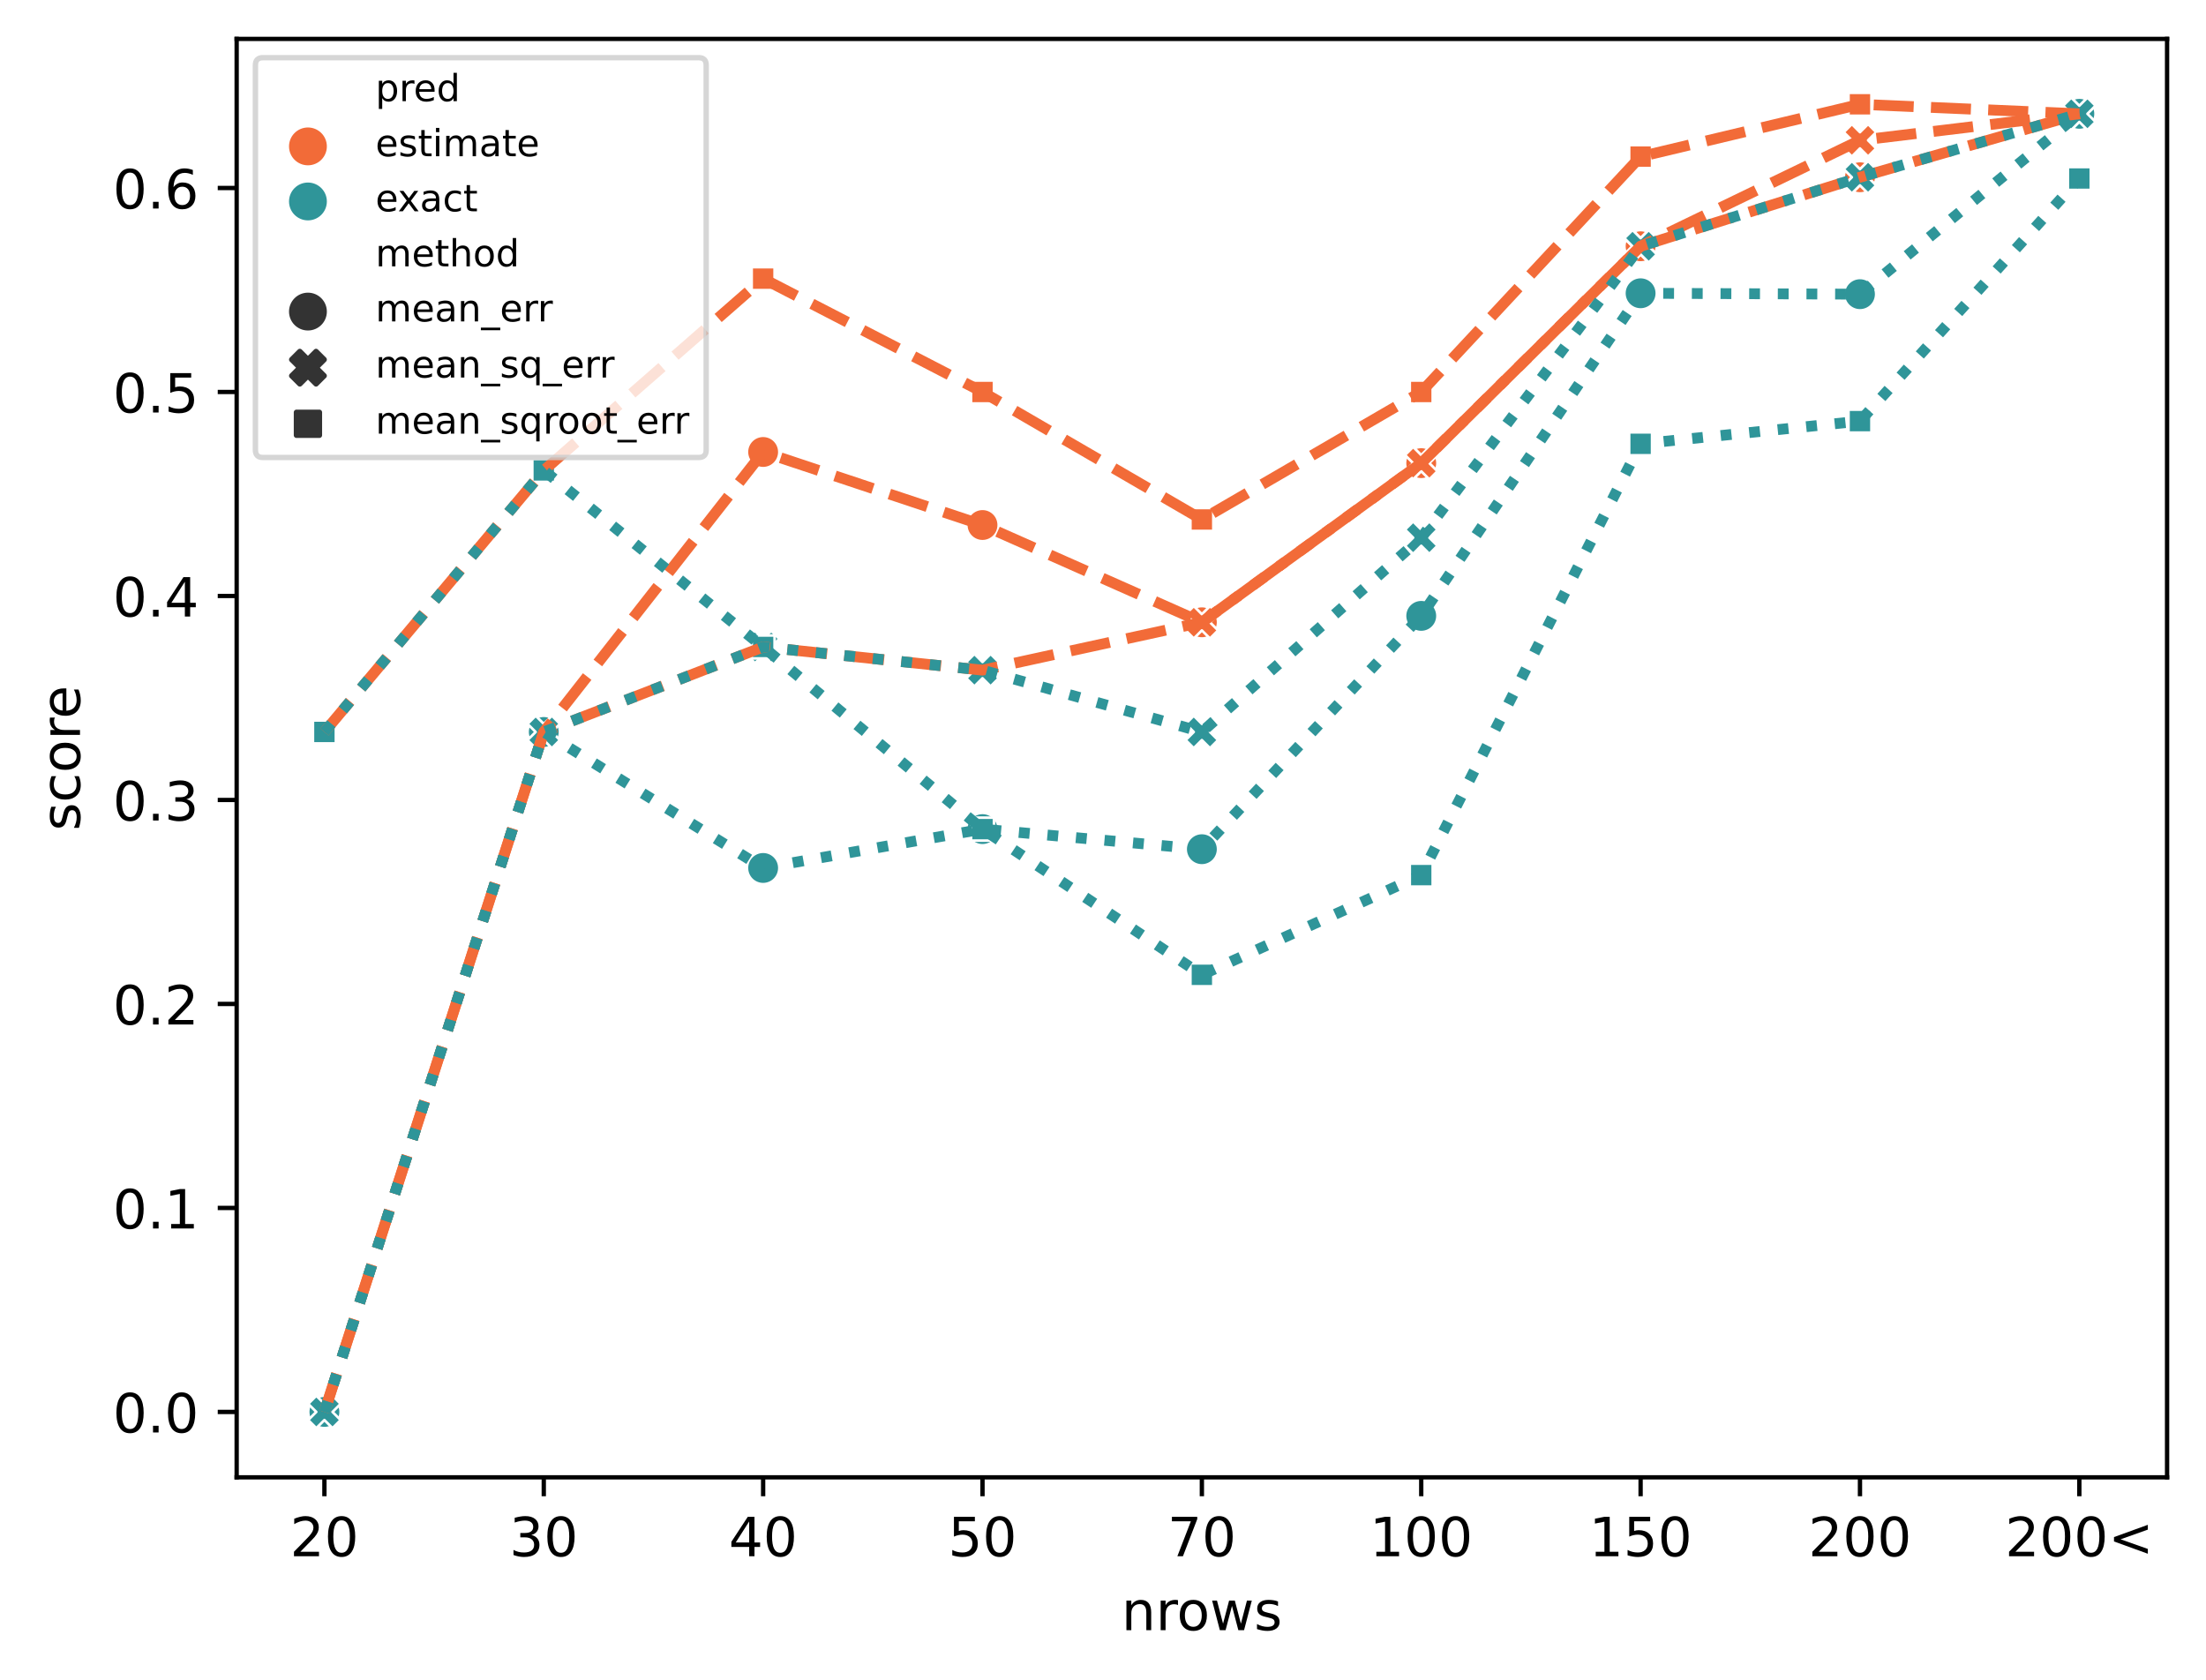 <?xml version="1.0" encoding="utf-8" standalone="no"?>
<!DOCTYPE svg PUBLIC "-//W3C//DTD SVG 1.1//EN"
  "http://www.w3.org/Graphics/SVG/1.1/DTD/svg11.dtd">
<!-- Created with matplotlib (https://matplotlib.org/) -->
<svg height="310.868pt" version="1.1" viewBox="0 0 408.101 310.868" width="408.101pt" xmlns="http://www.w3.org/2000/svg" xmlns:xlink="http://www.w3.org/1999/xlink">
 <defs>
  <style type="text/css">*{stroke-linecap:butt;stroke-linejoin:round;}</style>
 </defs>
 <g id="figure_1">
  <g id="patch_1">
   <path d="M 0 310.868 
L 408.101 310.868 
L 408.101 0 
L 0 0 
z
" style="fill:#ffffff;"/>
  </g>
  <g id="axes_1">
   <g id="patch_2">
    <path d="M 43.781 273.312 
L 400.901 273.312 
L 400.901 7.2 
L 43.781 7.2 
z
" style="fill:#ffffff;"/>
   </g>
   <g id="PathCollection_1">
    <path clip-path="url(#p9753271d50)" d="M 384.669 24.055 
C 385.464 24.055 386.227 23.739 386.79 23.177 
C 387.352 22.614 387.669 21.851 387.669 21.055 
C 387.669 20.26 387.352 19.497 386.79 18.934 
C 386.227 18.372 385.464 18.055 384.669 18.055 
C 383.873 18.055 383.11 18.372 382.547 18.934 
C 381.985 19.497 381.669 20.26 381.669 21.055 
C 381.669 21.851 381.985 22.614 382.547 23.177 
C 383.11 23.739 383.873 24.055 384.669 24.055 
z
" style="fill:#f26b38;stroke:#ffffff;stroke-width:0.48;"/>
    <path clip-path="url(#p9753271d50)" d="M 344.087 35.793 
C 344.882 35.793 345.645 35.476 346.208 34.914 
C 346.771 34.351 347.087 33.588 347.087 32.793 
C 347.087 31.997 346.771 31.234 346.208 30.671 
C 345.645 30.109 344.882 29.793 344.087 29.793 
C 343.291 29.793 342.528 30.109 341.965 30.671 
C 341.403 31.234 341.087 31.997 341.087 32.793 
C 341.087 33.588 341.403 34.351 341.965 34.914 
C 342.528 35.476 343.291 35.793 344.087 35.793 
z
" style="fill:#f26b38;stroke:#ffffff;stroke-width:0.48;"/>
    <path clip-path="url(#p9753271d50)" d="M 60.014 264.216 
C 60.81 264.216 61.573 263.9 62.135 263.337 
C 62.698 262.775 63.014 262.012 63.014 261.216 
C 63.014 260.42 62.698 259.657 62.135 259.095 
C 61.573 258.532 60.81 258.216 60.014 258.216 
C 59.218 258.216 58.455 258.532 57.893 259.095 
C 57.33 259.657 57.014 260.42 57.014 261.216 
C 57.014 262.012 57.33 262.775 57.893 263.337 
C 58.455 263.9 59.218 264.216 60.014 264.216 
z
" style="fill:#f26b38;stroke:#ffffff;stroke-width:0.48;"/>
    <path clip-path="url(#p9753271d50)" d="M 100.596 138.418 
C 101.391 138.418 102.155 138.102 102.717 137.539 
C 103.28 136.976 103.596 136.213 103.596 135.418 
C 103.596 134.622 103.28 133.859 102.717 133.296 
C 102.155 132.734 101.391 132.418 100.596 132.418 
C 99.8 132.418 99.037 132.734 98.474 133.296 
C 97.912 133.859 97.596 134.622 97.596 135.418 
C 97.596 136.213 97.912 136.976 98.474 137.539 
C 99.037 138.102 99.8 138.418 100.596 138.418 
z
" style="fill:#f26b38;stroke:#ffffff;stroke-width:0.48;"/>
    <path clip-path="url(#p9753271d50)" d="M 141.178 86.618 
C 141.973 86.618 142.736 86.302 143.299 85.74 
C 143.862 85.177 144.178 84.414 144.178 83.618 
C 144.178 82.823 143.862 82.06 143.299 81.497 
C 142.736 80.934 141.973 80.618 141.178 80.618 
C 140.382 80.618 139.619 80.934 139.056 81.497 
C 138.494 82.06 138.178 82.823 138.178 83.618 
C 138.178 84.414 138.494 85.177 139.056 85.74 
C 139.619 86.302 140.382 86.618 141.178 86.618 
z
" style="fill:#f26b38;stroke:#ffffff;stroke-width:0.48;"/>
    <path clip-path="url(#p9753271d50)" d="M 181.759 100.131 
C 182.555 100.131 183.318 99.815 183.881 99.252 
C 184.443 98.69 184.759 97.927 184.759 97.131 
C 184.759 96.336 184.443 95.572 183.881 95.01 
C 183.318 94.447 182.555 94.131 181.759 94.131 
C 180.964 94.131 180.201 94.447 179.638 95.01 
C 179.076 95.572 178.759 96.336 178.759 97.131 
C 178.759 97.927 179.076 98.69 179.638 99.252 
C 180.201 99.815 180.964 100.131 181.759 100.131 
z
" style="fill:#f26b38;stroke:#ffffff;stroke-width:0.48;"/>
    <path clip-path="url(#p9753271d50)" d="M 222.341 118.128 
C 223.137 118.128 223.9 117.811 224.463 117.249 
C 225.025 116.686 225.341 115.923 225.341 115.128 
C 225.341 114.332 225.025 113.569 224.463 113.006 
C 223.9 112.444 223.137 112.128 222.341 112.128 
C 221.546 112.128 220.783 112.444 220.22 113.006 
C 219.657 113.569 219.341 114.332 219.341 115.128 
C 219.341 115.923 219.657 116.686 220.22 117.249 
C 220.783 117.811 221.546 118.128 222.341 118.128 
z
" style="fill:#f26b38;stroke:#ffffff;stroke-width:0.48;"/>
    <path clip-path="url(#p9753271d50)" d="M 262.923 88.683 
C 263.719 88.683 264.482 88.367 265.044 87.805 
C 265.607 87.242 265.923 86.479 265.923 85.683 
C 265.923 84.888 265.607 84.125 265.044 83.562 
C 264.482 82.999 263.719 82.683 262.923 82.683 
C 262.127 82.683 261.364 82.999 260.802 83.562 
C 260.239 84.125 259.923 84.888 259.923 85.683 
C 259.923 86.479 260.239 87.242 260.802 87.805 
C 261.364 88.367 262.127 88.683 262.923 88.683 
z
" style="fill:#f26b38;stroke:#ffffff;stroke-width:0.48;"/>
    <path clip-path="url(#p9753271d50)" d="M 303.505 48.562 
C 304.3 48.562 305.064 48.246 305.626 47.683 
C 306.189 47.12 306.505 46.357 306.505 45.562 
C 306.505 44.766 306.189 44.003 305.626 43.44 
C 305.064 42.878 304.3 42.562 303.505 42.562 
C 302.709 42.562 301.946 42.878 301.384 43.44 
C 300.821 44.003 300.505 44.766 300.505 45.562 
C 300.505 46.357 300.821 47.12 301.384 47.683 
C 301.946 48.246 302.709 48.562 303.505 48.562 
z
" style="fill:#f26b38;stroke:#ffffff;stroke-width:0.48;"/>
    <path clip-path="url(#p9753271d50)" d="M 383.169 24.055 
L 384.669 22.555 
L 386.169 24.055 
L 387.669 22.555 
L 386.169 21.055 
L 387.669 19.555 
L 386.169 18.055 
L 384.669 19.555 
L 383.169 18.055 
L 381.669 19.555 
L 383.169 21.055 
L 381.669 22.555 
z
" style="fill:#f26b38;stroke:#ffffff;stroke-width:0.48;"/>
    <path clip-path="url(#p9753271d50)" d="M 342.587 28.957 
L 344.087 27.457 
L 345.587 28.957 
L 347.087 27.457 
L 345.587 25.957 
L 347.087 24.457 
L 345.587 22.957 
L 344.087 24.457 
L 342.587 22.957 
L 341.087 24.457 
L 342.587 25.957 
L 341.087 27.457 
z
" style="fill:#f26b38;stroke:#ffffff;stroke-width:0.48;"/>
    <path clip-path="url(#p9753271d50)" d="M 58.514 264.216 
L 60.014 262.716 
L 61.514 264.216 
L 63.014 262.716 
L 61.514 261.216 
L 63.014 259.716 
L 61.514 258.216 
L 60.014 259.716 
L 58.514 258.216 
L 57.014 259.716 
L 58.514 261.216 
L 57.014 262.716 
z
" style="fill:#f26b38;stroke:#ffffff;stroke-width:0.48;"/>
    <path clip-path="url(#p9753271d50)" d="M 99.096 138.418 
L 100.596 136.918 
L 102.096 138.418 
L 103.596 136.918 
L 102.096 135.418 
L 103.596 133.918 
L 102.096 132.418 
L 100.596 133.918 
L 99.096 132.418 
L 97.596 133.918 
L 99.096 135.418 
L 97.596 136.918 
z
" style="fill:#f26b38;stroke:#ffffff;stroke-width:0.48;"/>
    <path clip-path="url(#p9753271d50)" d="M 139.678 122.693 
L 141.178 121.193 
L 142.678 122.693 
L 144.178 121.193 
L 142.678 119.693 
L 144.178 118.193 
L 142.678 116.693 
L 141.178 118.193 
L 139.678 116.693 
L 138.178 118.193 
L 139.678 119.693 
L 138.178 121.193 
z
" style="fill:#f26b38;stroke:#ffffff;stroke-width:0.48;"/>
    <path clip-path="url(#p9753271d50)" d="M 180.259 126.981 
L 181.759 125.481 
L 183.259 126.981 
L 184.759 125.481 
L 183.259 123.981 
L 184.759 122.481 
L 183.259 120.981 
L 181.759 122.481 
L 180.259 120.981 
L 178.759 122.481 
L 180.259 123.981 
L 178.759 125.481 
z
" style="fill:#f26b38;stroke:#ffffff;stroke-width:0.48;"/>
    <path clip-path="url(#p9753271d50)" d="M 220.841 118.128 
L 222.341 116.628 
L 223.841 118.128 
L 225.341 116.628 
L 223.841 115.128 
L 225.341 113.628 
L 223.841 112.128 
L 222.341 113.628 
L 220.841 112.128 
L 219.341 113.628 
L 220.841 115.128 
L 219.341 116.628 
z
" style="fill:#f26b38;stroke:#ffffff;stroke-width:0.48;"/>
    <path clip-path="url(#p9753271d50)" d="M 261.423 88.683 
L 262.923 87.183 
L 264.423 88.683 
L 265.923 87.183 
L 264.423 85.683 
L 265.923 84.183 
L 264.423 82.683 
L 262.923 84.183 
L 261.423 82.683 
L 259.923 84.183 
L 261.423 85.683 
L 259.923 87.183 
z
" style="fill:#f26b38;stroke:#ffffff;stroke-width:0.48;"/>
    <path clip-path="url(#p9753271d50)" d="M 302.005 48.562 
L 303.505 47.062 
L 305.005 48.562 
L 306.505 47.062 
L 305.005 45.562 
L 306.505 44.062 
L 305.005 42.562 
L 303.505 44.062 
L 302.005 42.562 
L 300.505 44.062 
L 302.005 45.562 
L 300.505 47.062 
z
" style="fill:#f26b38;stroke:#ffffff;stroke-width:0.48;"/>
    <path clip-path="url(#p9753271d50)" d="M 382.547 18.934 
L 382.547 23.177 
L 386.79 23.177 
L 386.79 18.934 
z
" style="fill:#f26b38;stroke:#ffffff;stroke-width:0.48;"/>
    <path clip-path="url(#p9753271d50)" d="M 341.965 17.175 
L 341.965 21.417 
L 346.208 21.417 
L 346.208 17.175 
z
" style="fill:#f26b38;stroke:#ffffff;stroke-width:0.48;"/>
    <path clip-path="url(#p9753271d50)" d="M 57.893 133.296 
L 57.893 137.539 
L 62.135 137.539 
L 62.135 133.296 
z
" style="fill:#f26b38;stroke:#ffffff;stroke-width:0.48;"/>
    <path clip-path="url(#p9753271d50)" d="M 98.474 84.912 
L 98.474 89.155 
L 102.717 89.155 
L 102.717 84.912 
z
" style="fill:#f26b38;stroke:#ffffff;stroke-width:0.48;"/>
    <path clip-path="url(#p9753271d50)" d="M 139.056 49.431 
L 139.056 53.673 
L 143.299 53.673 
L 143.299 49.431 
z
" style="fill:#f26b38;stroke:#ffffff;stroke-width:0.48;"/>
    <path clip-path="url(#p9753271d50)" d="M 179.638 70.397 
L 179.638 74.64 
L 183.881 74.64 
L 183.881 70.397 
z
" style="fill:#f26b38;stroke:#ffffff;stroke-width:0.48;"/>
    <path clip-path="url(#p9753271d50)" d="M 220.22 93.984 
L 220.22 98.227 
L 224.463 98.227 
L 224.463 93.984 
z
" style="fill:#f26b38;stroke:#ffffff;stroke-width:0.48;"/>
    <path clip-path="url(#p9753271d50)" d="M 260.802 70.397 
L 260.802 74.64 
L 265.044 74.64 
L 265.044 70.397 
z
" style="fill:#f26b38;stroke:#ffffff;stroke-width:0.48;"/>
    <path clip-path="url(#p9753271d50)" d="M 301.384 26.851 
L 301.384 31.094 
L 305.626 31.094 
L 305.626 26.851 
z
" style="fill:#f26b38;stroke:#ffffff;stroke-width:0.48;"/>
    <path clip-path="url(#p9753271d50)" d="M 384.669 24.055 
C 385.464 24.055 386.227 23.739 386.79 23.177 
C 387.352 22.614 387.669 21.851 387.669 21.055 
C 387.669 20.26 387.352 19.497 386.79 18.934 
C 386.227 18.372 385.464 18.055 384.669 18.055 
C 383.873 18.055 383.11 18.372 382.547 18.934 
C 381.985 19.497 381.669 20.26 381.669 21.055 
C 381.669 21.851 381.985 22.614 382.547 23.177 
C 383.11 23.739 383.873 24.055 384.669 24.055 
z
" style="fill:#2f9599;stroke:#ffffff;stroke-width:0.48;"/>
    <path clip-path="url(#p9753271d50)" d="M 344.087 57.424 
C 344.882 57.424 345.645 57.108 346.208 56.545 
C 346.771 55.983 347.087 55.22 347.087 54.424 
C 347.087 53.629 346.771 52.865 346.208 52.303 
C 345.645 51.74 344.882 51.424 344.087 51.424 
C 343.291 51.424 342.528 51.74 341.965 52.303 
C 341.403 52.865 341.087 53.629 341.087 54.424 
C 341.087 55.22 341.403 55.983 341.965 56.545 
C 342.528 57.108 343.291 57.424 344.087 57.424 
z
" style="fill:#2f9599;stroke:#ffffff;stroke-width:0.48;"/>
    <path clip-path="url(#p9753271d50)" d="M 60.014 264.216 
C 60.81 264.216 61.573 263.9 62.135 263.337 
C 62.698 262.775 63.014 262.012 63.014 261.216 
C 63.014 260.42 62.698 259.657 62.135 259.095 
C 61.573 258.532 60.81 258.216 60.014 258.216 
C 59.218 258.216 58.455 258.532 57.893 259.095 
C 57.33 259.657 57.014 260.42 57.014 261.216 
C 57.014 262.012 57.33 262.775 57.893 263.337 
C 58.455 263.9 59.218 264.216 60.014 264.216 
z
" style="fill:#2f9599;stroke:#ffffff;stroke-width:0.48;"/>
    <path clip-path="url(#p9753271d50)" d="M 100.596 138.418 
C 101.391 138.418 102.155 138.102 102.717 137.539 
C 103.28 136.976 103.596 136.213 103.596 135.418 
C 103.596 134.622 103.28 133.859 102.717 133.296 
C 102.155 132.734 101.391 132.418 100.596 132.418 
C 99.8 132.418 99.037 132.734 98.474 133.296 
C 97.912 133.859 97.596 134.622 97.596 135.418 
C 97.596 136.213 97.912 136.976 98.474 137.539 
C 99.037 138.102 99.8 138.418 100.596 138.418 
z
" style="fill:#2f9599;stroke:#ffffff;stroke-width:0.48;"/>
    <path clip-path="url(#p9753271d50)" d="M 141.178 163.577 
C 141.973 163.577 142.736 163.261 143.299 162.699 
C 143.862 162.136 144.178 161.373 144.178 160.577 
C 144.178 159.782 143.862 159.019 143.299 158.456 
C 142.736 157.893 141.973 157.577 141.178 157.577 
C 140.382 157.577 139.619 157.893 139.056 158.456 
C 138.494 159.019 138.178 159.782 138.178 160.577 
C 138.178 161.373 138.494 162.136 139.056 162.699 
C 139.619 163.261 140.382 163.577 141.178 163.577 
z
" style="fill:#2f9599;stroke:#ffffff;stroke-width:0.48;"/>
    <path clip-path="url(#p9753271d50)" d="M 181.759 156.389 
C 182.555 156.389 183.318 156.073 183.881 155.51 
C 184.443 154.948 184.759 154.184 184.759 153.389 
C 184.759 152.593 184.443 151.83 183.881 151.267 
C 183.318 150.705 182.555 150.389 181.759 150.389 
C 180.964 150.389 180.201 150.705 179.638 151.267 
C 179.076 151.83 178.759 152.593 178.759 153.389 
C 178.759 154.184 179.076 154.948 179.638 155.51 
C 180.201 156.073 180.964 156.389 181.759 156.389 
z
" style="fill:#2f9599;stroke:#ffffff;stroke-width:0.48;"/>
    <path clip-path="url(#p9753271d50)" d="M 222.341 160.107 
C 223.137 160.107 223.9 159.791 224.463 159.228 
C 225.025 158.666 225.341 157.903 225.341 157.107 
C 225.341 156.311 225.025 155.548 224.463 154.986 
C 223.9 154.423 223.137 154.107 222.341 154.107 
C 221.546 154.107 220.783 154.423 220.22 154.986 
C 219.657 155.548 219.341 156.311 219.341 157.107 
C 219.341 157.903 219.657 158.666 220.22 159.228 
C 220.783 159.791 221.546 160.107 222.341 160.107 
z
" style="fill:#2f9599;stroke:#ffffff;stroke-width:0.48;"/>
    <path clip-path="url(#p9753271d50)" d="M 262.923 116.94 
C 263.719 116.94 264.482 116.624 265.044 116.061 
C 265.607 115.499 265.923 114.735 265.923 113.94 
C 265.923 113.144 265.607 112.381 265.044 111.819 
C 264.482 111.256 263.719 110.94 262.923 110.94 
C 262.127 110.94 261.364 111.256 260.802 111.819 
C 260.239 112.381 259.923 113.144 259.923 113.94 
C 259.923 114.735 260.239 115.499 260.802 116.061 
C 261.364 116.624 262.127 116.94 262.923 116.94 
z
" style="fill:#2f9599;stroke:#ffffff;stroke-width:0.48;"/>
    <path clip-path="url(#p9753271d50)" d="M 303.505 57.257 
C 304.3 57.257 305.064 56.941 305.626 56.379 
C 306.189 55.816 306.505 55.053 306.505 54.257 
C 306.505 53.462 306.189 52.699 305.626 52.136 
C 305.064 51.573 304.3 51.257 303.505 51.257 
C 302.709 51.257 301.946 51.573 301.384 52.136 
C 300.821 52.699 300.505 53.462 300.505 54.257 
C 300.505 55.053 300.821 55.816 301.384 56.379 
C 301.946 56.941 302.709 57.257 303.505 57.257 
z
" style="fill:#2f9599;stroke:#ffffff;stroke-width:0.48;"/>
    <path clip-path="url(#p9753271d50)" d="M 383.169 24.055 
L 384.669 22.555 
L 386.169 24.055 
L 387.669 22.555 
L 386.169 21.055 
L 387.669 19.555 
L 386.169 18.055 
L 384.669 19.555 
L 383.169 18.055 
L 381.669 19.555 
L 383.169 21.055 
L 381.669 22.555 
z
" style="fill:#2f9599;stroke:#ffffff;stroke-width:0.48;"/>
    <path clip-path="url(#p9753271d50)" d="M 342.587 35.793 
L 344.087 34.293 
L 345.587 35.793 
L 347.087 34.293 
L 345.587 32.793 
L 347.087 31.293 
L 345.587 29.793 
L 344.087 31.293 
L 342.587 29.793 
L 341.087 31.293 
L 342.587 32.793 
L 341.087 34.293 
z
" style="fill:#2f9599;stroke:#ffffff;stroke-width:0.48;"/>
    <path clip-path="url(#p9753271d50)" d="M 58.514 264.216 
L 60.014 262.716 
L 61.514 264.216 
L 63.014 262.716 
L 61.514 261.216 
L 63.014 259.716 
L 61.514 258.216 
L 60.014 259.716 
L 58.514 258.216 
L 57.014 259.716 
L 58.514 261.216 
L 57.014 262.716 
z
" style="fill:#2f9599;stroke:#ffffff;stroke-width:0.48;"/>
    <path clip-path="url(#p9753271d50)" d="M 99.096 138.418 
L 100.596 136.918 
L 102.096 138.418 
L 103.596 136.918 
L 102.096 135.418 
L 103.596 133.918 
L 102.096 132.418 
L 100.596 133.918 
L 99.096 132.418 
L 97.596 133.918 
L 99.096 135.418 
L 97.596 136.918 
z
" style="fill:#2f9599;stroke:#ffffff;stroke-width:0.48;"/>
    <path clip-path="url(#p9753271d50)" d="M 139.678 122.693 
L 141.178 121.193 
L 142.678 122.693 
L 144.178 121.193 
L 142.678 119.693 
L 144.178 118.193 
L 142.678 116.693 
L 141.178 118.193 
L 139.678 116.693 
L 138.178 118.193 
L 139.678 119.693 
L 138.178 121.193 
z
" style="fill:#2f9599;stroke:#ffffff;stroke-width:0.48;"/>
    <path clip-path="url(#p9753271d50)" d="M 180.259 126.981 
L 181.759 125.481 
L 183.259 126.981 
L 184.759 125.481 
L 183.259 123.981 
L 184.759 122.481 
L 183.259 120.981 
L 181.759 122.481 
L 180.259 120.981 
L 178.759 122.481 
L 180.259 123.981 
L 178.759 125.481 
z
" style="fill:#2f9599;stroke:#ffffff;stroke-width:0.48;"/>
    <path clip-path="url(#p9753271d50)" d="M 220.841 138.418 
L 222.341 136.918 
L 223.841 138.418 
L 225.341 136.918 
L 223.841 135.418 
L 225.341 133.918 
L 223.841 132.418 
L 222.341 133.918 
L 220.841 132.418 
L 219.341 133.918 
L 220.841 135.418 
L 219.341 136.918 
z
" style="fill:#2f9599;stroke:#ffffff;stroke-width:0.48;"/>
    <path clip-path="url(#p9753271d50)" d="M 261.423 102.475 
L 262.923 100.975 
L 264.423 102.475 
L 265.923 100.975 
L 264.423 99.475 
L 265.923 97.975 
L 264.423 96.475 
L 262.923 97.975 
L 261.423 96.475 
L 259.923 97.975 
L 261.423 99.475 
L 259.923 100.975 
z
" style="fill:#2f9599;stroke:#ffffff;stroke-width:0.48;"/>
    <path clip-path="url(#p9753271d50)" d="M 302.005 48.562 
L 303.505 47.062 
L 305.005 48.562 
L 306.505 47.062 
L 305.005 45.562 
L 306.505 44.062 
L 305.005 42.562 
L 303.505 44.062 
L 302.005 42.562 
L 300.505 44.062 
L 302.005 45.562 
L 300.505 47.062 
z
" style="fill:#2f9599;stroke:#ffffff;stroke-width:0.48;"/>
    <path clip-path="url(#p9753271d50)" d="M 382.547 30.902 
L 382.547 35.145 
L 386.79 35.145 
L 386.79 30.902 
z
" style="fill:#2f9599;stroke:#ffffff;stroke-width:0.48;"/>
    <path clip-path="url(#p9753271d50)" d="M 341.965 75.788 
L 341.965 80.031 
L 346.208 80.031 
L 346.208 75.788 
z
" style="fill:#2f9599;stroke:#ffffff;stroke-width:0.48;"/>
    <path clip-path="url(#p9753271d50)" d="M 57.893 133.296 
L 57.893 137.539 
L 62.135 137.539 
L 62.135 133.296 
z
" style="fill:#2f9599;stroke:#ffffff;stroke-width:0.48;"/>
    <path clip-path="url(#p9753271d50)" d="M 98.474 84.912 
L 98.474 89.155 
L 102.717 89.155 
L 102.717 84.912 
z
" style="fill:#2f9599;stroke:#ffffff;stroke-width:0.48;"/>
    <path clip-path="url(#p9753271d50)" d="M 139.056 117.571 
L 139.056 121.814 
L 143.299 121.814 
L 143.299 117.571 
z
" style="fill:#2f9599;stroke:#ffffff;stroke-width:0.48;"/>
    <path clip-path="url(#p9753271d50)" d="M 179.638 151.267 
L 179.638 155.51 
L 183.881 155.51 
L 183.881 151.267 
z
" style="fill:#2f9599;stroke:#ffffff;stroke-width:0.48;"/>
    <path clip-path="url(#p9753271d50)" d="M 220.22 178.224 
L 220.22 182.467 
L 224.463 182.467 
L 224.463 178.224 
z
" style="fill:#2f9599;stroke:#ffffff;stroke-width:0.48;"/>
    <path clip-path="url(#p9753271d50)" d="M 260.802 159.78 
L 260.802 164.023 
L 265.044 164.023 
L 265.044 159.78 
z
" style="fill:#2f9599;stroke:#ffffff;stroke-width:0.48;"/>
    <path clip-path="url(#p9753271d50)" d="M 301.384 79.992 
L 301.384 84.235 
L 305.626 84.235 
L 305.626 79.992 
z
" style="fill:#2f9599;stroke:#ffffff;stroke-width:0.48;"/>
   </g>
   <g id="PathCollection_2"/>
   <g id="PathCollection_3"/>
   <g id="PathCollection_4"/>
   <g id="PathCollection_5"/>
   <g id="PathCollection_6"/>
   <g id="matplotlib.axis_1">
    <g id="xtick_1">
     <g id="line2d_1">
      <defs>
       <path d="M 0 0 
L 0 3.5 
" id="m3b70181a60" style="stroke:#000000;stroke-width:0.8;"/>
      </defs>
      <g>
       <use style="stroke:#000000;stroke-width:0.8;" x="60.014" xlink:href="#m3b70181a60" y="273.312"/>
      </g>
     </g>
     <g id="text_1">
      <!-- 20 -->
      <g transform="translate(53.651 287.91)scale(0.1 -0.1)">
       <defs>
        <path d="M 19.188 8.297 
L 53.609 8.297 
L 53.609 0 
L 7.328 0 
L 7.328 8.297 
Q 12.938 14.109 22.625 23.891 
Q 32.328 33.688 34.812 36.531 
Q 39.547 41.844 41.422 45.531 
Q 43.312 49.219 43.312 52.781 
Q 43.312 58.594 39.234 62.25 
Q 35.156 65.922 28.609 65.922 
Q 23.969 65.922 18.812 64.312 
Q 13.672 62.703 7.812 59.422 
L 7.812 69.391 
Q 13.766 71.781 18.938 73 
Q 24.125 74.219 28.422 74.219 
Q 39.75 74.219 46.484 68.547 
Q 53.219 62.891 53.219 53.422 
Q 53.219 48.922 51.531 44.891 
Q 49.859 40.875 45.406 35.406 
Q 44.188 33.984 37.641 27.219 
Q 31.109 20.453 19.188 8.297 
z
" id="DejaVuSans-50"/>
        <path d="M 31.781 66.406 
Q 24.172 66.406 20.328 58.906 
Q 16.5 51.422 16.5 36.375 
Q 16.5 21.391 20.328 13.891 
Q 24.172 6.391 31.781 6.391 
Q 39.453 6.391 43.281 13.891 
Q 47.125 21.391 47.125 36.375 
Q 47.125 51.422 43.281 58.906 
Q 39.453 66.406 31.781 66.406 
z
M 31.781 74.219 
Q 44.047 74.219 50.516 64.516 
Q 56.984 54.828 56.984 36.375 
Q 56.984 17.969 50.516 8.266 
Q 44.047 -1.422 31.781 -1.422 
Q 19.531 -1.422 13.062 8.266 
Q 6.594 17.969 6.594 36.375 
Q 6.594 54.828 13.062 64.516 
Q 19.531 74.219 31.781 74.219 
z
" id="DejaVuSans-48"/>
       </defs>
       <use xlink:href="#DejaVuSans-50"/>
       <use x="63.623" xlink:href="#DejaVuSans-48"/>
      </g>
     </g>
    </g>
    <g id="xtick_2">
     <g id="line2d_2">
      <g>
       <use style="stroke:#000000;stroke-width:0.8;" x="100.596" xlink:href="#m3b70181a60" y="273.312"/>
      </g>
     </g>
     <g id="text_2">
      <!-- 30 -->
      <g transform="translate(94.233 287.91)scale(0.1 -0.1)">
       <defs>
        <path d="M 40.578 39.312 
Q 47.656 37.797 51.625 33 
Q 55.609 28.219 55.609 21.188 
Q 55.609 10.406 48.188 4.484 
Q 40.766 -1.422 27.094 -1.422 
Q 22.516 -1.422 17.656 -0.516 
Q 12.797 0.391 7.625 2.203 
L 7.625 11.719 
Q 11.719 9.328 16.594 8.109 
Q 21.484 6.891 26.812 6.891 
Q 36.078 6.891 40.938 10.547 
Q 45.797 14.203 45.797 21.188 
Q 45.797 27.641 41.281 31.266 
Q 36.766 34.906 28.719 34.906 
L 20.219 34.906 
L 20.219 43.016 
L 29.109 43.016 
Q 36.375 43.016 40.234 45.922 
Q 44.094 48.828 44.094 54.297 
Q 44.094 59.906 40.109 62.906 
Q 36.141 65.922 28.719 65.922 
Q 24.656 65.922 20.016 65.031 
Q 15.375 64.156 9.812 62.312 
L 9.812 71.094 
Q 15.438 72.656 20.344 73.438 
Q 25.25 74.219 29.594 74.219 
Q 40.828 74.219 47.359 69.109 
Q 53.906 64.016 53.906 55.328 
Q 53.906 49.266 50.438 45.094 
Q 46.969 40.922 40.578 39.312 
z
" id="DejaVuSans-51"/>
       </defs>
       <use xlink:href="#DejaVuSans-51"/>
       <use x="63.623" xlink:href="#DejaVuSans-48"/>
      </g>
     </g>
    </g>
    <g id="xtick_3">
     <g id="line2d_3">
      <g>
       <use style="stroke:#000000;stroke-width:0.8;" x="141.178" xlink:href="#m3b70181a60" y="273.312"/>
      </g>
     </g>
     <g id="text_3">
      <!-- 40 -->
      <g transform="translate(134.815 287.91)scale(0.1 -0.1)">
       <defs>
        <path d="M 37.797 64.312 
L 12.891 25.391 
L 37.797 25.391 
z
M 35.203 72.906 
L 47.609 72.906 
L 47.609 25.391 
L 58.016 25.391 
L 58.016 17.188 
L 47.609 17.188 
L 47.609 0 
L 37.797 0 
L 37.797 17.188 
L 4.891 17.188 
L 4.891 26.703 
z
" id="DejaVuSans-52"/>
       </defs>
       <use xlink:href="#DejaVuSans-52"/>
       <use x="63.623" xlink:href="#DejaVuSans-48"/>
      </g>
     </g>
    </g>
    <g id="xtick_4">
     <g id="line2d_4">
      <g>
       <use style="stroke:#000000;stroke-width:0.8;" x="181.759" xlink:href="#m3b70181a60" y="273.312"/>
      </g>
     </g>
     <g id="text_4">
      <!-- 50 -->
      <g transform="translate(175.397 287.91)scale(0.1 -0.1)">
       <defs>
        <path d="M 10.797 72.906 
L 49.516 72.906 
L 49.516 64.594 
L 19.828 64.594 
L 19.828 46.734 
Q 21.969 47.469 24.109 47.828 
Q 26.266 48.188 28.422 48.188 
Q 40.625 48.188 47.75 41.5 
Q 54.891 34.812 54.891 23.391 
Q 54.891 11.625 47.562 5.094 
Q 40.234 -1.422 26.906 -1.422 
Q 22.312 -1.422 17.547 -0.641 
Q 12.797 0.141 7.719 1.703 
L 7.719 11.625 
Q 12.109 9.234 16.797 8.062 
Q 21.484 6.891 26.703 6.891 
Q 35.156 6.891 40.078 11.328 
Q 45.016 15.766 45.016 23.391 
Q 45.016 31 40.078 35.438 
Q 35.156 39.891 26.703 39.891 
Q 22.75 39.891 18.812 39.016 
Q 14.891 38.141 10.797 36.281 
z
" id="DejaVuSans-53"/>
       </defs>
       <use xlink:href="#DejaVuSans-53"/>
       <use x="63.623" xlink:href="#DejaVuSans-48"/>
      </g>
     </g>
    </g>
    <g id="xtick_5">
     <g id="line2d_5">
      <g>
       <use style="stroke:#000000;stroke-width:0.8;" x="222.341" xlink:href="#m3b70181a60" y="273.312"/>
      </g>
     </g>
     <g id="text_5">
      <!-- 70 -->
      <g transform="translate(215.979 287.91)scale(0.1 -0.1)">
       <defs>
        <path d="M 8.203 72.906 
L 55.078 72.906 
L 55.078 68.703 
L 28.609 0 
L 18.312 0 
L 43.219 64.594 
L 8.203 64.594 
z
" id="DejaVuSans-55"/>
       </defs>
       <use xlink:href="#DejaVuSans-55"/>
       <use x="63.623" xlink:href="#DejaVuSans-48"/>
      </g>
     </g>
    </g>
    <g id="xtick_6">
     <g id="line2d_6">
      <g>
       <use style="stroke:#000000;stroke-width:0.8;" x="262.923" xlink:href="#m3b70181a60" y="273.312"/>
      </g>
     </g>
     <g id="text_6">
      <!-- 100 -->
      <g transform="translate(253.379 287.91)scale(0.1 -0.1)">
       <defs>
        <path d="M 12.406 8.297 
L 28.516 8.297 
L 28.516 63.922 
L 10.984 60.406 
L 10.984 69.391 
L 28.422 72.906 
L 38.281 72.906 
L 38.281 8.297 
L 54.391 8.297 
L 54.391 0 
L 12.406 0 
z
" id="DejaVuSans-49"/>
       </defs>
       <use xlink:href="#DejaVuSans-49"/>
       <use x="63.623" xlink:href="#DejaVuSans-48"/>
       <use x="127.246" xlink:href="#DejaVuSans-48"/>
      </g>
     </g>
    </g>
    <g id="xtick_7">
     <g id="line2d_7">
      <g>
       <use style="stroke:#000000;stroke-width:0.8;" x="303.505" xlink:href="#m3b70181a60" y="273.312"/>
      </g>
     </g>
     <g id="text_7">
      <!-- 150 -->
      <g transform="translate(293.961 287.91)scale(0.1 -0.1)">
       <use xlink:href="#DejaVuSans-49"/>
       <use x="63.623" xlink:href="#DejaVuSans-53"/>
       <use x="127.246" xlink:href="#DejaVuSans-48"/>
      </g>
     </g>
    </g>
    <g id="xtick_8">
     <g id="line2d_8">
      <g>
       <use style="stroke:#000000;stroke-width:0.8;" x="344.087" xlink:href="#m3b70181a60" y="273.312"/>
      </g>
     </g>
     <g id="text_8">
      <!-- 200 -->
      <g transform="translate(334.543 287.91)scale(0.1 -0.1)">
       <use xlink:href="#DejaVuSans-50"/>
       <use x="63.623" xlink:href="#DejaVuSans-48"/>
       <use x="127.246" xlink:href="#DejaVuSans-48"/>
      </g>
     </g>
    </g>
    <g id="xtick_9">
     <g id="line2d_9">
      <g>
       <use style="stroke:#000000;stroke-width:0.8;" x="384.669" xlink:href="#m3b70181a60" y="273.312"/>
      </g>
     </g>
     <g id="text_9">
      <!-- 200&lt; -->
      <g transform="translate(370.935 287.91)scale(0.1 -0.1)">
       <defs>
        <path d="M 73.188 49.219 
L 22.797 31.297 
L 73.188 13.484 
L 73.188 4.594 
L 10.594 27.297 
L 10.594 35.406 
L 73.188 58.109 
z
" id="DejaVuSans-60"/>
       </defs>
       <use xlink:href="#DejaVuSans-50"/>
       <use x="63.623" xlink:href="#DejaVuSans-48"/>
       <use x="127.246" xlink:href="#DejaVuSans-48"/>
       <use x="190.869" xlink:href="#DejaVuSans-60"/>
      </g>
     </g>
    </g>
    <g id="text_10">
     <!-- nrows -->
     <g transform="translate(207.476 301.589)scale(0.1 -0.1)">
      <defs>
       <path d="M 54.891 33.016 
L 54.891 0 
L 45.906 0 
L 45.906 32.719 
Q 45.906 40.484 42.875 44.328 
Q 39.844 48.188 33.797 48.188 
Q 26.516 48.188 22.312 43.547 
Q 18.109 38.922 18.109 30.906 
L 18.109 0 
L 9.078 0 
L 9.078 54.688 
L 18.109 54.688 
L 18.109 46.188 
Q 21.344 51.125 25.703 53.562 
Q 30.078 56 35.797 56 
Q 45.219 56 50.047 50.172 
Q 54.891 44.344 54.891 33.016 
z
" id="DejaVuSans-110"/>
       <path d="M 41.109 46.297 
Q 39.594 47.172 37.812 47.578 
Q 36.031 48 33.891 48 
Q 26.266 48 22.188 43.047 
Q 18.109 38.094 18.109 28.812 
L 18.109 0 
L 9.078 0 
L 9.078 54.688 
L 18.109 54.688 
L 18.109 46.188 
Q 20.953 51.172 25.484 53.578 
Q 30.031 56 36.531 56 
Q 37.453 56 38.578 55.875 
Q 39.703 55.766 41.062 55.516 
z
" id="DejaVuSans-114"/>
       <path d="M 30.609 48.391 
Q 23.391 48.391 19.188 42.75 
Q 14.984 37.109 14.984 27.297 
Q 14.984 17.484 19.156 11.844 
Q 23.344 6.203 30.609 6.203 
Q 37.797 6.203 41.984 11.859 
Q 46.188 17.531 46.188 27.297 
Q 46.188 37.016 41.984 42.703 
Q 37.797 48.391 30.609 48.391 
z
M 30.609 56 
Q 42.328 56 49.016 48.375 
Q 55.719 40.766 55.719 27.297 
Q 55.719 13.875 49.016 6.219 
Q 42.328 -1.422 30.609 -1.422 
Q 18.844 -1.422 12.172 6.219 
Q 5.516 13.875 5.516 27.297 
Q 5.516 40.766 12.172 48.375 
Q 18.844 56 30.609 56 
z
" id="DejaVuSans-111"/>
       <path d="M 4.203 54.688 
L 13.188 54.688 
L 24.422 12.016 
L 35.594 54.688 
L 46.188 54.688 
L 57.422 12.016 
L 68.609 54.688 
L 77.594 54.688 
L 63.281 0 
L 52.688 0 
L 40.922 44.828 
L 29.109 0 
L 18.5 0 
z
" id="DejaVuSans-119"/>
       <path d="M 44.281 53.078 
L 44.281 44.578 
Q 40.484 46.531 36.375 47.5 
Q 32.281 48.484 27.875 48.484 
Q 21.188 48.484 17.844 46.438 
Q 14.5 44.391 14.5 40.281 
Q 14.5 37.156 16.891 35.375 
Q 19.281 33.594 26.516 31.984 
L 29.594 31.297 
Q 39.156 29.25 43.188 25.516 
Q 47.219 21.781 47.219 15.094 
Q 47.219 7.469 41.188 3.016 
Q 35.156 -1.422 24.609 -1.422 
Q 20.219 -1.422 15.453 -0.562 
Q 10.688 0.297 5.422 2 
L 5.422 11.281 
Q 10.406 8.688 15.234 7.391 
Q 20.062 6.109 24.812 6.109 
Q 31.156 6.109 34.562 8.281 
Q 37.984 10.453 37.984 14.406 
Q 37.984 18.062 35.516 20.016 
Q 33.062 21.969 24.703 23.781 
L 21.578 24.516 
Q 13.234 26.266 9.516 29.906 
Q 5.812 33.547 5.812 39.891 
Q 5.812 47.609 11.281 51.797 
Q 16.75 56 26.812 56 
Q 31.781 56 36.172 55.266 
Q 40.578 54.547 44.281 53.078 
z
" id="DejaVuSans-115"/>
      </defs>
      <use xlink:href="#DejaVuSans-110"/>
      <use x="63.379" xlink:href="#DejaVuSans-114"/>
      <use x="102.242" xlink:href="#DejaVuSans-111"/>
      <use x="163.424" xlink:href="#DejaVuSans-119"/>
      <use x="245.211" xlink:href="#DejaVuSans-115"/>
     </g>
    </g>
   </g>
   <g id="matplotlib.axis_2">
    <g id="ytick_1">
     <g id="line2d_10">
      <defs>
       <path d="M 0 0 
L -3.5 0 
" id="m4f2eb6842e" style="stroke:#000000;stroke-width:0.8;"/>
      </defs>
      <g>
       <use style="stroke:#000000;stroke-width:0.8;" x="43.781" xlink:href="#m4f2eb6842e" y="261.216"/>
      </g>
     </g>
     <g id="text_11">
      <!-- 0.0 -->
      <g transform="translate(20.878 265.015)scale(0.1 -0.1)">
       <defs>
        <path d="M 10.688 12.406 
L 21 12.406 
L 21 0 
L 10.688 0 
z
" id="DejaVuSans-46"/>
       </defs>
       <use xlink:href="#DejaVuSans-48"/>
       <use x="63.623" xlink:href="#DejaVuSans-46"/>
       <use x="95.41" xlink:href="#DejaVuSans-48"/>
      </g>
     </g>
    </g>
    <g id="ytick_2">
     <g id="line2d_11">
      <g>
       <use style="stroke:#000000;stroke-width:0.8;" x="43.781" xlink:href="#m4f2eb6842e" y="223.476"/>
      </g>
     </g>
     <g id="text_12">
      <!-- 0.1 -->
      <g transform="translate(20.878 227.276)scale(0.1 -0.1)">
       <use xlink:href="#DejaVuSans-48"/>
       <use x="63.623" xlink:href="#DejaVuSans-46"/>
       <use x="95.41" xlink:href="#DejaVuSans-49"/>
      </g>
     </g>
    </g>
    <g id="ytick_3">
     <g id="line2d_12">
      <g>
       <use style="stroke:#000000;stroke-width:0.8;" x="43.781" xlink:href="#m4f2eb6842e" y="185.737"/>
      </g>
     </g>
     <g id="text_13">
      <!-- 0.2 -->
      <g transform="translate(20.878 189.536)scale(0.1 -0.1)">
       <use xlink:href="#DejaVuSans-48"/>
       <use x="63.623" xlink:href="#DejaVuSans-46"/>
       <use x="95.41" xlink:href="#DejaVuSans-50"/>
      </g>
     </g>
    </g>
    <g id="ytick_4">
     <g id="line2d_13">
      <g>
       <use style="stroke:#000000;stroke-width:0.8;" x="43.781" xlink:href="#m4f2eb6842e" y="147.997"/>
      </g>
     </g>
     <g id="text_14">
      <!-- 0.3 -->
      <g transform="translate(20.878 151.797)scale(0.1 -0.1)">
       <use xlink:href="#DejaVuSans-48"/>
       <use x="63.623" xlink:href="#DejaVuSans-46"/>
       <use x="95.41" xlink:href="#DejaVuSans-51"/>
      </g>
     </g>
    </g>
    <g id="ytick_5">
     <g id="line2d_14">
      <g>
       <use style="stroke:#000000;stroke-width:0.8;" x="43.781" xlink:href="#m4f2eb6842e" y="110.258"/>
      </g>
     </g>
     <g id="text_15">
      <!-- 0.4 -->
      <g transform="translate(20.878 114.057)scale(0.1 -0.1)">
       <use xlink:href="#DejaVuSans-48"/>
       <use x="63.623" xlink:href="#DejaVuSans-46"/>
       <use x="95.41" xlink:href="#DejaVuSans-52"/>
      </g>
     </g>
    </g>
    <g id="ytick_6">
     <g id="line2d_15">
      <g>
       <use style="stroke:#000000;stroke-width:0.8;" x="43.781" xlink:href="#m4f2eb6842e" y="72.518"/>
      </g>
     </g>
     <g id="text_16">
      <!-- 0.5 -->
      <g transform="translate(20.878 76.318)scale(0.1 -0.1)">
       <use xlink:href="#DejaVuSans-48"/>
       <use x="63.623" xlink:href="#DejaVuSans-46"/>
       <use x="95.41" xlink:href="#DejaVuSans-53"/>
      </g>
     </g>
    </g>
    <g id="ytick_7">
     <g id="line2d_16">
      <g>
       <use style="stroke:#000000;stroke-width:0.8;" x="43.781" xlink:href="#m4f2eb6842e" y="34.779"/>
      </g>
     </g>
     <g id="text_17">
      <!-- 0.6 -->
      <g transform="translate(20.878 38.578)scale(0.1 -0.1)">
       <defs>
        <path d="M 33.016 40.375 
Q 26.375 40.375 22.484 35.828 
Q 18.609 31.297 18.609 23.391 
Q 18.609 15.531 22.484 10.953 
Q 26.375 6.391 33.016 6.391 
Q 39.656 6.391 43.531 10.953 
Q 47.406 15.531 47.406 23.391 
Q 47.406 31.297 43.531 35.828 
Q 39.656 40.375 33.016 40.375 
z
M 52.594 71.297 
L 52.594 62.312 
Q 48.875 64.062 45.094 64.984 
Q 41.312 65.922 37.594 65.922 
Q 27.828 65.922 22.672 59.328 
Q 17.531 52.734 16.797 39.406 
Q 19.672 43.656 24.016 45.922 
Q 28.375 48.188 33.594 48.188 
Q 44.578 48.188 50.953 41.516 
Q 57.328 34.859 57.328 23.391 
Q 57.328 12.156 50.688 5.359 
Q 44.047 -1.422 33.016 -1.422 
Q 20.359 -1.422 13.672 8.266 
Q 6.984 17.969 6.984 36.375 
Q 6.984 53.656 15.188 63.938 
Q 23.391 74.219 37.203 74.219 
Q 40.922 74.219 44.703 73.484 
Q 48.484 72.75 52.594 71.297 
z
" id="DejaVuSans-54"/>
       </defs>
       <use xlink:href="#DejaVuSans-48"/>
       <use x="63.623" xlink:href="#DejaVuSans-46"/>
       <use x="95.41" xlink:href="#DejaVuSans-54"/>
      </g>
     </g>
    </g>
    <g id="text_18">
     <!-- score -->
     <g transform="translate(14.798 153.689)rotate(-90)scale(0.1 -0.1)">
      <defs>
       <path d="M 48.781 52.594 
L 48.781 44.188 
Q 44.969 46.297 41.141 47.344 
Q 37.312 48.391 33.406 48.391 
Q 24.656 48.391 19.812 42.844 
Q 14.984 37.312 14.984 27.297 
Q 14.984 17.281 19.812 11.734 
Q 24.656 6.203 33.406 6.203 
Q 37.312 6.203 41.141 7.25 
Q 44.969 8.297 48.781 10.406 
L 48.781 2.094 
Q 45.016 0.344 40.984 -0.531 
Q 36.969 -1.422 32.422 -1.422 
Q 20.062 -1.422 12.781 6.344 
Q 5.516 14.109 5.516 27.297 
Q 5.516 40.672 12.859 48.328 
Q 20.219 56 33.016 56 
Q 37.156 56 41.109 55.141 
Q 45.062 54.297 48.781 52.594 
z
" id="DejaVuSans-99"/>
       <path d="M 56.203 29.594 
L 56.203 25.203 
L 14.891 25.203 
Q 15.484 15.922 20.484 11.062 
Q 25.484 6.203 34.422 6.203 
Q 39.594 6.203 44.453 7.469 
Q 49.312 8.734 54.109 11.281 
L 54.109 2.781 
Q 49.266 0.734 44.188 -0.344 
Q 39.109 -1.422 33.891 -1.422 
Q 20.797 -1.422 13.156 6.188 
Q 5.516 13.812 5.516 26.812 
Q 5.516 40.234 12.766 48.109 
Q 20.016 56 32.328 56 
Q 43.359 56 49.781 48.891 
Q 56.203 41.797 56.203 29.594 
z
M 47.219 32.234 
Q 47.125 39.594 43.094 43.984 
Q 39.062 48.391 32.422 48.391 
Q 24.906 48.391 20.391 44.141 
Q 15.875 39.891 15.188 32.172 
z
" id="DejaVuSans-101"/>
      </defs>
      <use xlink:href="#DejaVuSans-115"/>
      <use x="52.1" xlink:href="#DejaVuSans-99"/>
      <use x="107.08" xlink:href="#DejaVuSans-111"/>
      <use x="168.262" xlink:href="#DejaVuSans-114"/>
      <use x="207.125" xlink:href="#DejaVuSans-101"/>
     </g>
    </g>
   </g>
   <g id="line2d_17">
    <path clip-path="url(#p9753271d50)" d="M 60.014 261.216 
L 100.596 135.418 
L 141.178 83.618 
L 181.759 97.131 
L 222.341 115.128 
L 262.923 85.683 
L 303.505 45.562 
L 344.087 32.793 
L 384.669 21.055 
" style="fill:none;stroke:#f26b38;stroke-dasharray:7.4,3.2;stroke-dashoffset:0;stroke-width:2;"/>
   </g>
   <g id="line2d_18">
    <path clip-path="url(#p9753271d50)" d="M 60.014 261.216 
L 100.596 135.418 
L 141.178 119.693 
L 181.759 123.981 
L 222.341 115.128 
L 262.923 85.683 
L 303.505 45.562 
L 344.087 25.957 
L 384.669 21.055 
" style="fill:none;stroke:#f26b38;stroke-dasharray:7.4,3.2;stroke-dashoffset:0;stroke-width:2;"/>
   </g>
   <g id="line2d_19">
    <path clip-path="url(#p9753271d50)" d="M 60.014 135.418 
L 100.596 87.034 
L 141.178 51.552 
L 181.759 72.518 
L 222.341 96.106 
L 262.923 72.518 
L 303.505 28.973 
L 344.087 19.296 
L 384.669 21.055 
" style="fill:none;stroke:#f26b38;stroke-dasharray:7.4,3.2;stroke-dashoffset:0;stroke-width:2;"/>
   </g>
   <g id="line2d_20">
    <path clip-path="url(#p9753271d50)" d="M 60.014 261.216 
L 100.596 135.418 
L 141.178 160.577 
L 181.759 153.389 
L 222.341 157.107 
L 262.923 113.94 
L 303.505 54.257 
L 344.087 54.424 
L 384.669 21.055 
" style="fill:none;stroke:#2f9599;stroke-dasharray:2,3.3;stroke-dashoffset:0;stroke-width:2;"/>
   </g>
   <g id="line2d_21">
    <path clip-path="url(#p9753271d50)" d="M 60.014 261.216 
L 100.596 135.418 
L 141.178 119.693 
L 181.759 123.981 
L 222.341 135.418 
L 262.923 99.475 
L 303.505 45.562 
L 344.087 32.793 
L 384.669 21.055 
" style="fill:none;stroke:#2f9599;stroke-dasharray:2,3.3;stroke-dashoffset:0;stroke-width:2;"/>
   </g>
   <g id="line2d_22">
    <path clip-path="url(#p9753271d50)" d="M 60.014 135.418 
L 100.596 87.034 
L 141.178 119.693 
L 181.759 153.389 
L 222.341 180.346 
L 262.923 161.901 
L 303.505 82.113 
L 344.087 77.91 
L 384.669 33.024 
" style="fill:none;stroke:#2f9599;stroke-dasharray:2,3.3;stroke-dashoffset:0;stroke-width:2;"/>
   </g>
   <g id="patch_3">
    <path d="M 43.781 273.312 
L 43.781 7.2 
" style="fill:none;stroke:#000000;stroke-linecap:square;stroke-linejoin:miter;stroke-width:0.8;"/>
   </g>
   <g id="patch_4">
    <path d="M 400.901 273.312 
L 400.901 7.2 
" style="fill:none;stroke:#000000;stroke-linecap:square;stroke-linejoin:miter;stroke-width:0.8;"/>
   </g>
   <g id="patch_5">
    <path d="M 43.781 273.312 
L 400.901 273.312 
" style="fill:none;stroke:#000000;stroke-linecap:square;stroke-linejoin:miter;stroke-width:0.8;"/>
   </g>
   <g id="patch_6">
    <path d="M 43.781 7.2 
L 400.901 7.2 
" style="fill:none;stroke:#000000;stroke-linecap:square;stroke-linejoin:miter;stroke-width:0.8;"/>
   </g>
   <g id="legend_1">
    <g id="patch_7">
     <path d="M 48.639 84.637 
L 129.255 84.637 
Q 130.643 84.637 130.643 83.249 
L 130.643 12.058 
Q 130.643 10.67 129.255 10.67 
L 48.639 10.67 
Q 47.251 10.67 47.251 12.058 
L 47.251 83.249 
Q 47.251 84.637 48.639 84.637 
z
" style="fill:#ffffff;opacity:0.8;stroke:#cccccc;stroke-linejoin:miter;"/>
    </g>
    <g id="text_19">
     <!-- pred -->
     <g transform="translate(69.459 18.719)scale(0.069 -0.069)">
      <defs>
       <path d="M 18.109 8.203 
L 18.109 -20.797 
L 9.078 -20.797 
L 9.078 54.688 
L 18.109 54.688 
L 18.109 46.391 
Q 20.953 51.266 25.266 53.625 
Q 29.594 56 35.594 56 
Q 45.562 56 51.781 48.094 
Q 58.016 40.188 58.016 27.297 
Q 58.016 14.406 51.781 6.484 
Q 45.562 -1.422 35.594 -1.422 
Q 29.594 -1.422 25.266 0.953 
Q 20.953 3.328 18.109 8.203 
z
M 48.688 27.297 
Q 48.688 37.203 44.609 42.844 
Q 40.531 48.484 33.406 48.484 
Q 26.266 48.484 22.188 42.844 
Q 18.109 37.203 18.109 27.297 
Q 18.109 17.391 22.188 11.75 
Q 26.266 6.109 33.406 6.109 
Q 40.531 6.109 44.609 11.75 
Q 48.688 17.391 48.688 27.297 
z
" id="DejaVuSans-112"/>
       <path d="M 45.406 46.391 
L 45.406 75.984 
L 54.391 75.984 
L 54.391 0 
L 45.406 0 
L 45.406 8.203 
Q 42.578 3.328 38.25 0.953 
Q 33.938 -1.422 27.875 -1.422 
Q 17.969 -1.422 11.734 6.484 
Q 5.516 14.406 5.516 27.297 
Q 5.516 40.188 11.734 48.094 
Q 17.969 56 27.875 56 
Q 33.938 56 38.25 53.625 
Q 42.578 51.266 45.406 46.391 
z
M 14.797 27.297 
Q 14.797 17.391 18.875 11.75 
Q 22.953 6.109 30.078 6.109 
Q 37.203 6.109 41.297 11.75 
Q 45.406 17.391 45.406 27.297 
Q 45.406 37.203 41.297 42.844 
Q 37.203 48.484 30.078 48.484 
Q 22.953 48.484 18.875 42.844 
Q 14.797 37.203 14.797 27.297 
z
" id="DejaVuSans-100"/>
      </defs>
      <use xlink:href="#DejaVuSans-112"/>
      <use x="63.477" xlink:href="#DejaVuSans-114"/>
      <use x="102.34" xlink:href="#DejaVuSans-101"/>
      <use x="163.863" xlink:href="#DejaVuSans-100"/>
     </g>
    </g>
    <g id="PathCollection_7">
     <defs>
      <path d="M 0 3 
C 0.796 3 1.559 2.684 2.121 2.121 
C 2.684 1.559 3 0.796 3 0 
C 3 -0.796 2.684 -1.559 2.121 -2.121 
C 1.559 -2.684 0.796 -3 0 -3 
C -0.796 -3 -1.559 -2.684 -2.121 -2.121 
C -2.684 -1.559 -3 -0.796 -3 0 
C -3 0.796 -2.684 1.559 -2.121 2.121 
C -1.559 2.684 -0.796 3 0 3 
z
" id="ma0064d6a71" style="stroke:#f26b38;"/>
     </defs>
     <g>
      <use style="fill:#f26b38;stroke:#f26b38;" x="56.967" xlink:href="#ma0064d6a71" y="27.084"/>
     </g>
    </g>
    <g id="text_20">
     <!-- estimate -->
     <g transform="translate(69.459 28.906)scale(0.069 -0.069)">
      <defs>
       <path d="M 18.312 70.219 
L 18.312 54.688 
L 36.812 54.688 
L 36.812 47.703 
L 18.312 47.703 
L 18.312 18.016 
Q 18.312 11.328 20.141 9.422 
Q 21.969 7.516 27.594 7.516 
L 36.812 7.516 
L 36.812 0 
L 27.594 0 
Q 17.188 0 13.234 3.875 
Q 9.281 7.766 9.281 18.016 
L 9.281 47.703 
L 2.688 47.703 
L 2.688 54.688 
L 9.281 54.688 
L 9.281 70.219 
z
" id="DejaVuSans-116"/>
       <path d="M 9.422 54.688 
L 18.406 54.688 
L 18.406 0 
L 9.422 0 
z
M 9.422 75.984 
L 18.406 75.984 
L 18.406 64.594 
L 9.422 64.594 
z
" id="DejaVuSans-105"/>
       <path d="M 52 44.188 
Q 55.375 50.25 60.062 53.125 
Q 64.75 56 71.094 56 
Q 79.641 56 84.281 50.016 
Q 88.922 44.047 88.922 33.016 
L 88.922 0 
L 79.891 0 
L 79.891 32.719 
Q 79.891 40.578 77.094 44.375 
Q 74.312 48.188 68.609 48.188 
Q 61.625 48.188 57.562 43.547 
Q 53.516 38.922 53.516 30.906 
L 53.516 0 
L 44.484 0 
L 44.484 32.719 
Q 44.484 40.625 41.703 44.406 
Q 38.922 48.188 33.109 48.188 
Q 26.219 48.188 22.156 43.531 
Q 18.109 38.875 18.109 30.906 
L 18.109 0 
L 9.078 0 
L 9.078 54.688 
L 18.109 54.688 
L 18.109 46.188 
Q 21.188 51.219 25.484 53.609 
Q 29.781 56 35.688 56 
Q 41.656 56 45.828 52.969 
Q 50 49.953 52 44.188 
z
" id="DejaVuSans-109"/>
       <path d="M 34.281 27.484 
Q 23.391 27.484 19.188 25 
Q 14.984 22.516 14.984 16.5 
Q 14.984 11.719 18.141 8.906 
Q 21.297 6.109 26.703 6.109 
Q 34.188 6.109 38.703 11.406 
Q 43.219 16.703 43.219 25.484 
L 43.219 27.484 
z
M 52.203 31.203 
L 52.203 0 
L 43.219 0 
L 43.219 8.297 
Q 40.141 3.328 35.547 0.953 
Q 30.953 -1.422 24.312 -1.422 
Q 15.922 -1.422 10.953 3.297 
Q 6 8.016 6 15.922 
Q 6 25.141 12.172 29.828 
Q 18.359 34.516 30.609 34.516 
L 43.219 34.516 
L 43.219 35.406 
Q 43.219 41.609 39.141 45 
Q 35.062 48.391 27.688 48.391 
Q 23 48.391 18.547 47.266 
Q 14.109 46.141 10.016 43.891 
L 10.016 52.203 
Q 14.938 54.109 19.578 55.047 
Q 24.219 56 28.609 56 
Q 40.484 56 46.344 49.844 
Q 52.203 43.703 52.203 31.203 
z
" id="DejaVuSans-97"/>
      </defs>
      <use xlink:href="#DejaVuSans-101"/>
      <use x="61.523" xlink:href="#DejaVuSans-115"/>
      <use x="113.623" xlink:href="#DejaVuSans-116"/>
      <use x="152.832" xlink:href="#DejaVuSans-105"/>
      <use x="180.615" xlink:href="#DejaVuSans-109"/>
      <use x="278.027" xlink:href="#DejaVuSans-97"/>
      <use x="339.307" xlink:href="#DejaVuSans-116"/>
      <use x="378.516" xlink:href="#DejaVuSans-101"/>
     </g>
    </g>
    <g id="PathCollection_8">
     <defs>
      <path d="M 0 3 
C 0.796 3 1.559 2.684 2.121 2.121 
C 2.684 1.559 3 0.796 3 0 
C 3 -0.796 2.684 -1.559 2.121 -2.121 
C 1.559 -2.684 0.796 -3 0 -3 
C -0.796 -3 -1.559 -2.684 -2.121 -2.121 
C -2.684 -1.559 -3 -0.796 -3 0 
C -3 0.796 -2.684 1.559 -2.121 2.121 
C -1.559 2.684 -0.796 3 0 3 
z
" id="m8cbdf54e4b" style="stroke:#2f9599;"/>
     </defs>
     <g>
      <use style="fill:#2f9599;stroke:#2f9599;" x="56.967" xlink:href="#m8cbdf54e4b" y="37.271"/>
     </g>
    </g>
    <g id="text_21">
     <!-- exact -->
     <g transform="translate(69.459 39.093)scale(0.069 -0.069)">
      <defs>
       <path d="M 54.891 54.688 
L 35.109 28.078 
L 55.906 0 
L 45.312 0 
L 29.391 21.484 
L 13.484 0 
L 2.875 0 
L 24.125 28.609 
L 4.688 54.688 
L 15.281 54.688 
L 29.781 35.203 
L 44.281 54.688 
z
" id="DejaVuSans-120"/>
      </defs>
      <use xlink:href="#DejaVuSans-101"/>
      <use x="59.773" xlink:href="#DejaVuSans-120"/>
      <use x="118.953" xlink:href="#DejaVuSans-97"/>
      <use x="180.232" xlink:href="#DejaVuSans-99"/>
      <use x="235.213" xlink:href="#DejaVuSans-116"/>
     </g>
    </g>
    <g id="text_22">
     <!-- method -->
     <g transform="translate(69.459 49.279)scale(0.069 -0.069)">
      <defs>
       <path d="M 54.891 33.016 
L 54.891 0 
L 45.906 0 
L 45.906 32.719 
Q 45.906 40.484 42.875 44.328 
Q 39.844 48.188 33.797 48.188 
Q 26.516 48.188 22.312 43.547 
Q 18.109 38.922 18.109 30.906 
L 18.109 0 
L 9.078 0 
L 9.078 75.984 
L 18.109 75.984 
L 18.109 46.188 
Q 21.344 51.125 25.703 53.562 
Q 30.078 56 35.797 56 
Q 45.219 56 50.047 50.172 
Q 54.891 44.344 54.891 33.016 
z
" id="DejaVuSans-104"/>
      </defs>
      <use xlink:href="#DejaVuSans-109"/>
      <use x="97.412" xlink:href="#DejaVuSans-101"/>
      <use x="158.936" xlink:href="#DejaVuSans-116"/>
      <use x="198.145" xlink:href="#DejaVuSans-104"/>
      <use x="261.523" xlink:href="#DejaVuSans-111"/>
      <use x="322.705" xlink:href="#DejaVuSans-100"/>
     </g>
    </g>
    <g id="PathCollection_9">
     <defs>
      <path d="M 0 3 
C 0.796 3 1.559 2.684 2.121 2.121 
C 2.684 1.559 3 0.796 3 0 
C 3 -0.796 2.684 -1.559 2.121 -2.121 
C 1.559 -2.684 0.796 -3 0 -3 
C -0.796 -3 -1.559 -2.684 -2.121 -2.121 
C -2.684 -1.559 -3 -0.796 -3 0 
C -3 0.796 -2.684 1.559 -2.121 2.121 
C -1.559 2.684 -0.796 3 0 3 
z
" id="m630877e1ba" style="stroke:#333333;"/>
     </defs>
     <g>
      <use style="fill:#333333;stroke:#333333;" x="56.967" xlink:href="#m630877e1ba" y="57.644"/>
     </g>
    </g>
    <g id="text_23">
     <!-- mean_err -->
     <g transform="translate(69.459 59.466)scale(0.069 -0.069)">
      <defs>
       <path d="M 50.984 -16.609 
L 50.984 -23.578 
L -0.984 -23.578 
L -0.984 -16.609 
z
" id="DejaVuSans-95"/>
      </defs>
      <use xlink:href="#DejaVuSans-109"/>
      <use x="97.412" xlink:href="#DejaVuSans-101"/>
      <use x="158.936" xlink:href="#DejaVuSans-97"/>
      <use x="220.215" xlink:href="#DejaVuSans-110"/>
      <use x="283.594" xlink:href="#DejaVuSans-95"/>
      <use x="333.594" xlink:href="#DejaVuSans-101"/>
      <use x="395.117" xlink:href="#DejaVuSans-114"/>
      <use x="434.48" xlink:href="#DejaVuSans-114"/>
     </g>
    </g>
    <g id="PathCollection_10">
     <defs>
      <path d="M -1.5 3 
L 0 1.5 
L 1.5 3 
L 3 1.5 
L 1.5 0 
L 3 -1.5 
L 1.5 -3 
L 0 -1.5 
L -1.5 -3 
L -3 -1.5 
L -1.5 0 
L -3 1.5 
z
" id="me7c66279f0" style="stroke:#333333;"/>
     </defs>
     <g>
      <use style="fill:#333333;stroke:#333333;" x="56.967" xlink:href="#me7c66279f0" y="68.024"/>
     </g>
    </g>
    <g id="text_24">
     <!-- mean_sq_err -->
     <g transform="translate(69.459 69.845)scale(0.069 -0.069)">
      <defs>
       <path d="M 14.797 27.297 
Q 14.797 17.391 18.875 11.75 
Q 22.953 6.109 30.078 6.109 
Q 37.203 6.109 41.297 11.75 
Q 45.406 17.391 45.406 27.297 
Q 45.406 37.203 41.297 42.844 
Q 37.203 48.484 30.078 48.484 
Q 22.953 48.484 18.875 42.844 
Q 14.797 37.203 14.797 27.297 
z
M 45.406 8.203 
Q 42.578 3.328 38.25 0.953 
Q 33.938 -1.422 27.875 -1.422 
Q 17.969 -1.422 11.734 6.484 
Q 5.516 14.406 5.516 27.297 
Q 5.516 40.188 11.734 48.094 
Q 17.969 56 27.875 56 
Q 33.938 56 38.25 53.625 
Q 42.578 51.266 45.406 46.391 
L 45.406 54.688 
L 54.391 54.688 
L 54.391 -20.797 
L 45.406 -20.797 
z
" id="DejaVuSans-113"/>
      </defs>
      <use xlink:href="#DejaVuSans-109"/>
      <use x="97.412" xlink:href="#DejaVuSans-101"/>
      <use x="158.936" xlink:href="#DejaVuSans-97"/>
      <use x="220.215" xlink:href="#DejaVuSans-110"/>
      <use x="283.594" xlink:href="#DejaVuSans-95"/>
      <use x="333.594" xlink:href="#DejaVuSans-115"/>
      <use x="385.693" xlink:href="#DejaVuSans-113"/>
      <use x="449.17" xlink:href="#DejaVuSans-95"/>
      <use x="499.17" xlink:href="#DejaVuSans-101"/>
      <use x="560.693" xlink:href="#DejaVuSans-114"/>
      <use x="600.057" xlink:href="#DejaVuSans-114"/>
     </g>
    </g>
    <g id="PathCollection_11">
     <defs>
      <path d="M -2.121 -2.121 
L -2.121 2.121 
L 2.121 2.121 
L 2.121 -2.121 
z
" id="mb6e89a7510" style="stroke:#333333;"/>
     </defs>
     <g>
      <use style="fill:#333333;stroke:#333333;" x="56.967" xlink:href="#mb6e89a7510" y="78.403"/>
     </g>
    </g>
    <g id="text_25">
     <!-- mean_sqroot_err -->
     <g transform="translate(69.459 80.225)scale(0.069 -0.069)">
      <use xlink:href="#DejaVuSans-109"/>
      <use x="97.412" xlink:href="#DejaVuSans-101"/>
      <use x="158.936" xlink:href="#DejaVuSans-97"/>
      <use x="220.215" xlink:href="#DejaVuSans-110"/>
      <use x="283.594" xlink:href="#DejaVuSans-95"/>
      <use x="333.594" xlink:href="#DejaVuSans-115"/>
      <use x="385.693" xlink:href="#DejaVuSans-113"/>
      <use x="449.17" xlink:href="#DejaVuSans-114"/>
      <use x="488.033" xlink:href="#DejaVuSans-111"/>
      <use x="549.215" xlink:href="#DejaVuSans-111"/>
      <use x="610.396" xlink:href="#DejaVuSans-116"/>
      <use x="649.605" xlink:href="#DejaVuSans-95"/>
      <use x="699.605" xlink:href="#DejaVuSans-101"/>
      <use x="761.129" xlink:href="#DejaVuSans-114"/>
      <use x="800.492" xlink:href="#DejaVuSans-114"/>
     </g>
    </g>
   </g>
  </g>
 </g>
 <defs>
  <clipPath id="p9753271d50">
   <rect height="266.112" width="357.12" x="43.781" y="7.2"/>
  </clipPath>
 </defs>
</svg>
